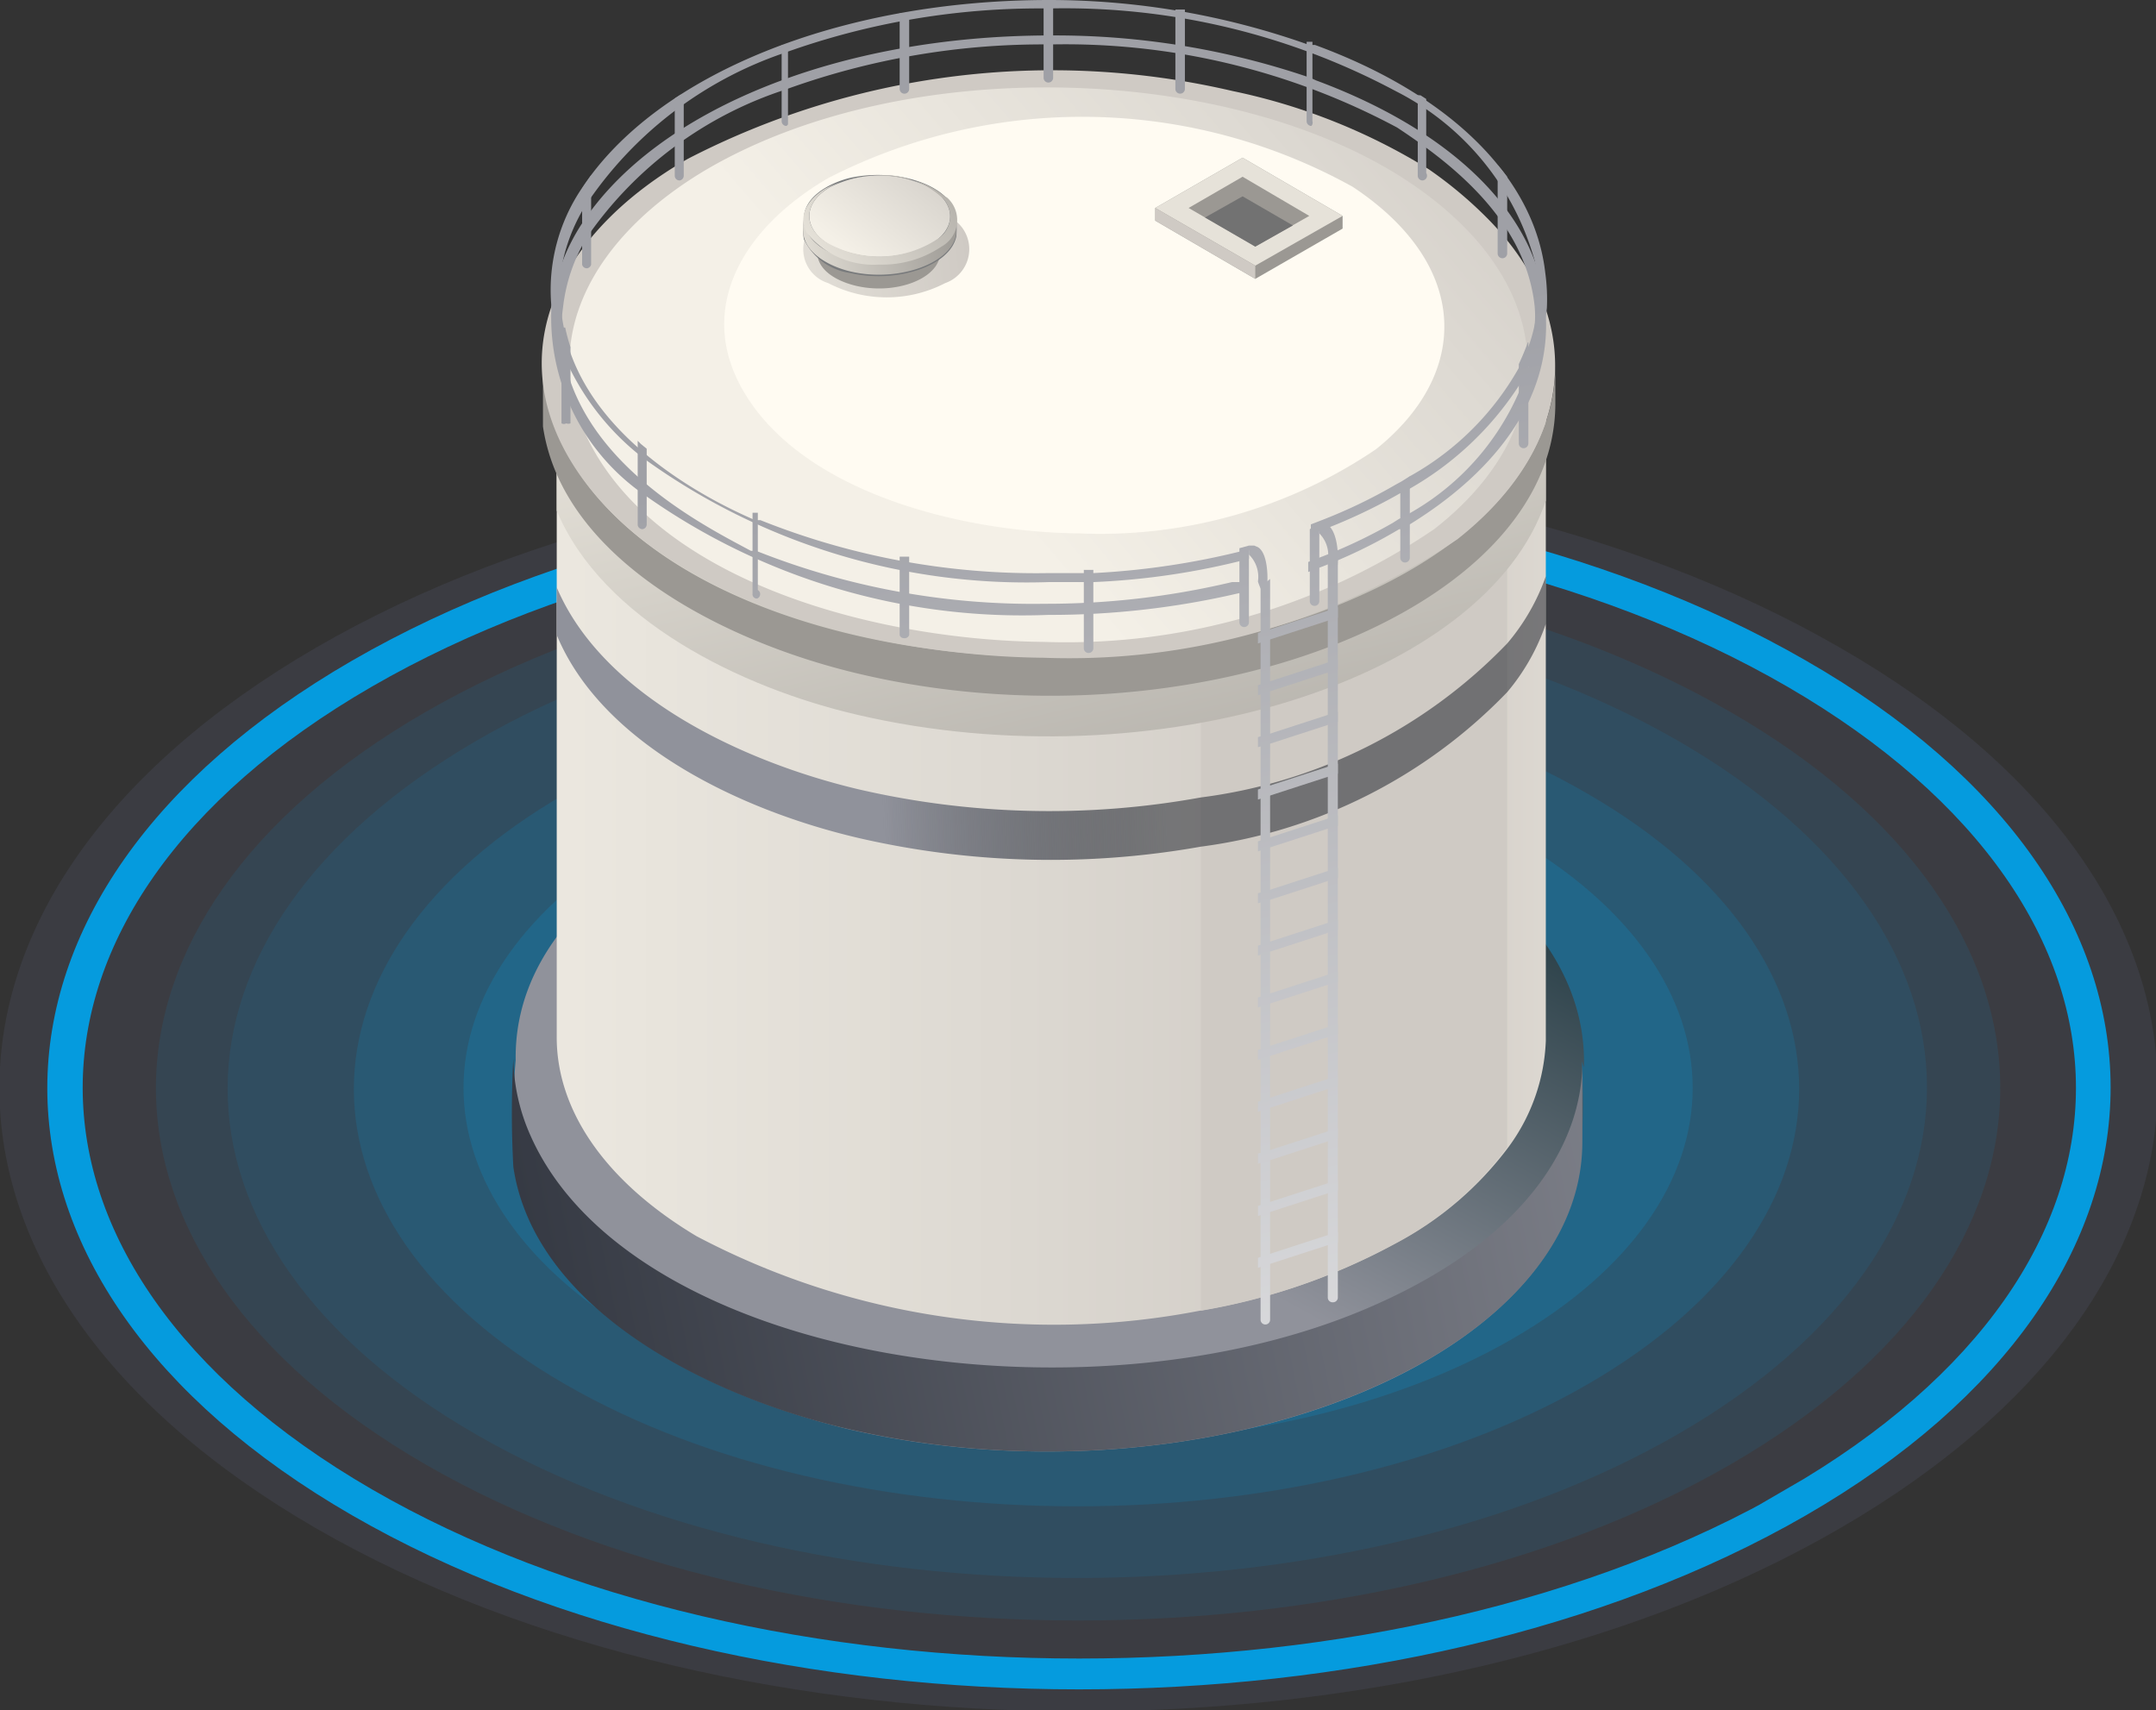 <svg xmlns="http://www.w3.org/2000/svg" xmlns:xlink="http://www.w3.org/1999/xlink" viewBox="0 0 40.74 32.32"><rect x="0" y="0" width="40.74" height="32.32" fill="#333333" stroke="none"/><defs><style>.cls-1,.cls-2,.cls-5,.cls-6,.cls-7,.cls-8{fill:#059bde;}.cls-1{opacity:0.3;}.cls-2{opacity:0.5;}.cls-3,.cls-7{opacity:0.2;}.cls-3{fill:url(#Безымянный_градиент_33);}.cls-4{fill:none;stroke:#059bde;stroke-miterlimit:10;stroke-width:0.5px;}.cls-5{opacity:0.1;}.cls-6{opacity:0.15;}.cls-8{opacity:0.25;}.cls-9{fill:url(#Безымянный_градиент_39);}.cls-10{isolation:isolate;}.cls-11{fill:url(#Безымянный_градиент_41);}.cls-12{fill:url(#linear-gradient);}.cls-13{fill:#cfcac4;}.cls-14{fill:url(#New_Gradient_Swatch_copy_29);}.cls-15{fill:url(#Безымянный_градиент_171);}.cls-16{fill:#9b9893;}.cls-17{fill:url(#linear-gradient-2);}.cls-18{fill:url(#Безымянный_градиент_44);}.cls-19{fill:url(#Безымянный_градиент_44-2);}.cls-20{fill:url(#Безымянный_градиент_44-3);}.cls-21{fill:url(#Безымянный_градиент_44-4);}.cls-22{fill:url(#Безымянный_градиент_44-5);}.cls-23{fill:url(#Безымянный_градиент_44-6);}.cls-24{fill:url(#Безымянный_градиент_44-7);}.cls-25{fill:url(#Безымянный_градиент_44-8);}.cls-26{fill:url(#Безымянный_градиент_44-9);}.cls-27{fill:url(#Безымянный_градиент_44-10);}.cls-28{fill:url(#Безымянный_градиент_44-11);}.cls-29{fill:url(#Безымянный_градиент_44-12);}.cls-30{fill:url(#Безымянный_градиент_44-13);}.cls-31{fill:url(#Безымянный_градиент_44-14);}.cls-32{fill:url(#Безымянный_градиент_44-15);}.cls-33{fill:url(#Безымянный_градиент_44-16);}.cls-34{fill:url(#Безымянный_градиент_44-17);}.cls-35{fill:url(#Безымянный_градиент_44-18);}.cls-36{fill:url(#Безымянный_градиент_44-19);}.cls-37{fill:url(#Безымянный_градиент_44-20);}.cls-38{fill:url(#Безымянный_градиент_44-21);}.cls-39{fill:url(#Безымянный_градиент_44-22);}.cls-40{fill:url(#Безымянный_градиент_44-23);}.cls-41{fill:url(#Безымянный_градиент_44-24);}.cls-42{fill:url(#Безымянный_градиент_44-25);}.cls-43{fill:url(#Безымянный_градиент_44-26);}.cls-44{fill:url(#Безымянный_градиент_44-27);}.cls-45{fill:url(#Безымянный_градиент_44-28);}.cls-46{fill:url(#Безымянный_градиент_44-29);}.cls-47{fill:url(#Безымянный_градиент_44-30);}.cls-48{fill:url(#Безымянный_градиент_44-31);}.cls-49{fill:url(#Безымянный_градиент_44-32);}.cls-50{fill:url(#Безымянный_градиент_44-33);}.cls-51{fill:url(#Безымянный_градиент_44-34);}.cls-52{fill:url(#Безымянный_градиент_44-35);}.cls-53{fill:url(#Безымянный_градиент_44-36);}.cls-54{fill:url(#Безымянный_градиент_44-37);}.cls-55{fill:#fffbf2;}.cls-56{fill:#e6e2d9;}.cls-57{fill:#727272;}.cls-58{fill:url(#linear-gradient-3);}.cls-59{fill:#787a7c;}.cls-60{fill:url(#linear-gradient-4);}.cls-61{fill:url(#New_Gradient_Swatch_copy_29-2);}.cls-62{fill:url(#New_Gradient_Swatch_copy_29-3);}</style><linearGradient id="Безымянный_градиент_33" y1="20.56" x2="40.74" y2="20.56" gradientUnits="userSpaceOnUse"><stop offset="0" stop-color="#5b607d"/><stop offset="0.84" stop-color="#5b607d"/></linearGradient><linearGradient id="Безымянный_градиент_39" x1="25.02" y1="11.14" x2="19.21" y2="21.89" gradientUnits="userSpaceOnUse"><stop offset="0" stop-color="#001e26"/><stop offset="1" stop-color="#90929b"/></linearGradient><linearGradient id="Безымянный_градиент_41" x1="36.15" y1="19.47" x2="0.24" y2="26.86" gradientUnits="userSpaceOnUse"><stop offset="0" stop-color="#90929b"/><stop offset="1" stop-color="#131822"/></linearGradient><linearGradient id="linear-gradient" x1="34.4" y1="16.21" x2="5.58" y2="16.21" gradientUnits="userSpaceOnUse"><stop offset="0" stop-color="#f4f0e7"/><stop offset="0" stop-color="#f4f0e7"/><stop offset="0.28" stop-color="#cfcac4"/><stop offset="0.54" stop-color="#ddd9d2"/><stop offset="1" stop-color="#f4f0e7"/></linearGradient><linearGradient id="New_Gradient_Swatch_copy_29" x1="19.27" y1="6.05" x2="22.64" y2="20.15" gradientUnits="userSpaceOnUse"><stop offset="0" stop-color="#e6e2d9"/><stop offset="1" stop-color="#9b9893"/></linearGradient><linearGradient id="Безымянный_градиент_171" x1="16.61" y1="13.64" x2="22" y2="13.45" gradientUnits="userSpaceOnUse"><stop offset="0" stop-color="#90929b"/><stop offset="1" stop-color="#131822" stop-opacity="0.5"/></linearGradient><linearGradient id="linear-gradient-2" x1="31.72" y1="-3.3" x2="17.96" y2="8.47" xlink:href="#linear-gradient"/><linearGradient id="Безымянный_градиент_44" x1="20.21" y1="7.33" x2="26.68" y2="37.49" gradientUnits="userSpaceOnUse"><stop offset="0" stop-color="#9fa0a6"/><stop offset="1" stop-color="#fff"/></linearGradient><linearGradient id="Безымянный_градиент_44-2" x1="20.07" y1="7.36" x2="26.54" y2="37.52" xlink:href="#Безымянный_градиент_44"/><linearGradient id="Безымянный_градиент_44-3" x1="21.18" y1="7.12" x2="27.65" y2="37.28" xlink:href="#Безымянный_градиент_44"/><linearGradient id="Безымянный_градиент_44-4" x1="19.69" y1="7.44" x2="26.16" y2="37.6" xlink:href="#Безымянный_градиент_44"/><linearGradient id="Безымянный_градиент_44-5" x1="22.6" y1="6.81" x2="29.07" y2="36.98" xlink:href="#Безымянный_градиент_44"/><linearGradient id="Безымянный_градиент_44-6" x1="25.76" y1="6.13" x2="32.23" y2="36.3" xlink:href="#Безымянный_градиент_44"/><linearGradient id="Безымянный_градиент_44-7" x1="23.96" y1="6.52" x2="30.42" y2="36.69" xlink:href="#Безымянный_градиент_44"/><linearGradient id="Безымянный_градиент_44-8" x1="28.39" y1="5.57" x2="34.86" y2="35.73" xlink:href="#Безымянный_градиент_44"/><linearGradient id="Безымянный_градиент_44-9" x1="28.7" y1="5.51" x2="35.17" y2="35.67" xlink:href="#Безымянный_градиент_44"/><linearGradient id="Безымянный_градиент_44-10" x1="27.55" y1="5.75" x2="34.01" y2="35.92" xlink:href="#Безымянный_градиент_44"/><linearGradient id="Безымянный_градиент_44-11" x1="25.76" y1="6.14" x2="32.23" y2="36.3" xlink:href="#Безымянный_градиент_44"/><linearGradient id="Безымянный_градиент_44-12" x1="23.51" y1="6.62" x2="29.98" y2="36.78" xlink:href="#Безымянный_градиент_44"/><linearGradient id="Безымянный_градиент_44-13" x1="18.52" y1="7.69" x2="24.99" y2="37.85" xlink:href="#Безымянный_градиент_44"/><linearGradient id="Безымянный_градиент_44-14" x1="16.28" y1="8.17" x2="22.75" y2="38.33" xlink:href="#Безымянный_градиент_44"/><linearGradient id="Безымянный_градиент_44-15" x1="14.14" y1="8.63" x2="20.61" y2="38.79" xlink:href="#Безымянный_градиент_44"/><linearGradient id="Безымянный_градиент_44-16" x1="12.14" y1="9.06" x2="18.61" y2="39.22" xlink:href="#Безымянный_градиент_44"/><linearGradient id="Безымянный_градиент_44-17" x1="11.13" y1="9.28" x2="17.59" y2="39.44" xlink:href="#Безымянный_градиент_44"/><linearGradient id="Безымянный_градиент_44-18" x1="12.11" y1="9.06" x2="18.58" y2="39.23" xlink:href="#Безымянный_градиент_44"/><linearGradient id="Безымянный_градиент_44-19" x1="13.92" y1="8.68" x2="20.38" y2="38.84" xlink:href="#Безымянный_градиент_44"/><linearGradient id="Безымянный_градиент_44-20" x1="16.41" y1="8.14" x2="22.87" y2="38.31" xlink:href="#Безымянный_градиент_44"/><linearGradient id="Безымянный_градиент_44-21" x1="21.52" y1="7.04" x2="27.99" y2="37.21" xlink:href="#Безымянный_градиент_44"/><linearGradient id="Безымянный_градиент_44-22" x1="23.41" y1="6.64" x2="29.88" y2="36.82" xlink:href="#Безымянный_градиент_44"/><linearGradient id="Безымянный_градиент_44-23" x1="23.21" y1="6.68" x2="29.68" y2="36.86" xlink:href="#Безымянный_градиент_44"/><linearGradient id="Безымянный_градиент_44-24" x1="23.01" y1="6.72" x2="29.48" y2="36.91" xlink:href="#Безымянный_градиент_44"/><linearGradient id="Безымянный_градиент_44-25" x1="22.81" y1="6.76" x2="29.28" y2="36.95" xlink:href="#Безымянный_градиент_44"/><linearGradient id="Безымянный_градиент_44-26" x1="22.6" y1="6.81" x2="29.07" y2="36.99" xlink:href="#Безымянный_градиент_44"/><linearGradient id="Безымянный_градиент_44-27" x1="22.4" y1="6.85" x2="28.87" y2="37.03" xlink:href="#Безымянный_градиент_44"/><linearGradient id="Безымянный_градиент_44-28" x1="22.2" y1="6.89" x2="28.67" y2="37.08" xlink:href="#Безымянный_градиент_44"/><linearGradient id="Безымянный_градиент_44-29" x1="22" y1="6.93" x2="28.47" y2="37.12" xlink:href="#Безымянный_градиент_44"/><linearGradient id="Безымянный_градиент_44-30" x1="21.8" y1="6.98" x2="28.27" y2="37.16" xlink:href="#Безымянный_градиент_44"/><linearGradient id="Безымянный_градиент_44-31" x1="21.59" y1="7.02" x2="28.07" y2="37.2" xlink:href="#Безымянный_градиент_44"/><linearGradient id="Безымянный_градиент_44-32" x1="21.39" y1="7.06" x2="27.86" y2="37.25" xlink:href="#Безымянный_градиент_44"/><linearGradient id="Безымянный_градиент_44-33" x1="21.19" y1="7.1" x2="27.66" y2="37.29" xlink:href="#Безымянный_градиент_44"/><linearGradient id="Безымянный_градиент_44-34" x1="20.99" y1="7.15" x2="27.46" y2="37.33" xlink:href="#Безымянный_градиент_44"/><linearGradient id="Безымянный_градиент_44-35" x1="24.3" y1="6.45" x2="30.76" y2="36.61" xlink:href="#Безымянный_градиент_44"/><linearGradient id="Безымянный_градиент_44-36" x1="22.94" y1="6.74" x2="29.41" y2="36.9" xlink:href="#Безымянный_градиент_44"/><linearGradient id="Безымянный_градиент_44-37" x1="22.88" y1="6.75" x2="29.34" y2="36.92" xlink:href="#Безымянный_градиент_44"/><linearGradient id="linear-gradient-3" x1="20.72" y1="4.2" x2="11.98" y2="5.33" xlink:href="#linear-gradient"/><linearGradient id="linear-gradient-4" x1="18.3" y1="1.97" x2="16.07" y2="4.78" xlink:href="#linear-gradient"/><linearGradient id="New_Gradient_Swatch_copy_29-2" x1="14.96" y1="4.87" x2="18.17" y2="4.23" xlink:href="#New_Gradient_Swatch_copy_29"/><linearGradient id="New_Gradient_Swatch_copy_29-3" x1="15.56" y1="4.96" x2="18.89" y2="2.38" xlink:href="#New_Gradient_Swatch_copy_29"/></defs><title>unit-img</title><g id="Слой_2" data-name="Слой 2"><g id="Layer_1" data-name="Layer 1"><path class="cls-1" d="M25.21,17.77c2.67,1.54,2.67,4,0,5.58a10.72,10.72,0,0,1-9.68,0c-2.67-1.54-2.67-4,0-5.58A10.72,10.72,0,0,1,25.21,17.77Z"/><path class="cls-2" d="M23.79,18.59c1.88,1.09,1.88,2.85,0,3.94a7.56,7.56,0,0,1-6.84,0c-1.89-1.09-1.89-2.85,0-3.94A7.56,7.56,0,0,1,23.79,18.59Z"/><path class="cls-3" d="M34.77,12.24c8,4.6,8,12,0,16.64s-20.85,4.59-28.8,0-8-12,0-16.64S26.82,7.65,34.77,12.24Z"/><path class="cls-4" d="M34,12.7c-7.52-4.34-19.71-4.34-27.22,0s-7.52,11.38,0,15.72,19.7,4.34,27.22,0S41.5,17,34,12.7Zm-.1,15.66c-7.46,4.31-19.56,4.31-27,0s-7.46-11.29,0-15.6,19.57-4.31,27,0S41.35,24.05,33.88,28.36Z"/><path class="cls-5" d="M32.69,13.45c6.81,3.92,6.81,10.3,0,14.23s-17.84,3.92-24.64,0-6.81-10.31,0-14.23S25.89,9.52,32.69,13.45Z"/><path class="cls-5" d="M31.71,14c6.27,3.62,6.27,9.48,0,13.1S15.29,30.73,9,27.11,2.76,17.63,9,14,25.45,10.39,31.71,14Z"/><path class="cls-6" d="M30,15c5.33,3.08,5.33,8.08,0,11.16s-14,3.07-19.32,0-5.33-8.08,0-11.16S24.69,11.91,30,15Z"/><path class="cls-7" d="M28.58,15.82c4.54,2.62,4.54,6.86,0,9.48s-11.89,2.62-16.42,0-4.54-6.86,0-9.48S24.05,13.2,28.58,15.82Z"/><path class="cls-8" d="M27.12,16.66c3.73,2.15,3.73,5.65,0,7.8a14.93,14.93,0,0,1-13.5,0c-3.73-2.15-3.73-5.65,0-7.8A14.93,14.93,0,0,1,27.12,16.66Z"/><path class="cls-9" d="M29.93,20.17c.13-4.34-7.41-7.17-14-5.57-2.91.71-6.35,2.58-6.18,5.59,0-.07,0-.14,0-.21a8.05,8.05,0,0,0,.15,2.55C10.56,25,13.56,26.4,16,27h0c6.17,1.45,13.18-.91,13.84-4.84a12.74,12.74,0,0,0,.05-2.1Z"/><g class="cls-10"><path class="cls-11" d="M25.89,24.7c-5.39,2.34-14,1-15.87-3.25A3.69,3.69,0,0,1,9.7,20h0a18.8,18.8,0,0,0,0,2.05c.39,2.66,3.61,4.32,6.31,4.95h0c6.58,1.54,13.87-1.24,13.89-5.4V20C29.93,21.5,28.94,23.38,25.89,24.7Z"/></g><path class="cls-12" d="M29.21,7.46v2l0,10.21a3.61,3.61,0,0,1-.7,2,6.38,6.38,0,0,1-2.14,1.83,11.76,11.76,0,0,1-3.65,1.26,14.47,14.47,0,0,1-9.56-1.4c-1.77-1.06-2.65-2.42-2.64-3.78l0-9.94V7.4c0,.83,6.76,1.19,12.16,1l.63,0C26.59,8.3,29.21,8,29.21,7.46Z"/><path class="cls-13" d="M28.48,8.42V21.68a6.38,6.38,0,0,1-2.14,1.83,11.76,11.76,0,0,1-3.65,1.26V8.42Z"/><path class="cls-14" d="M29.21,7.46v2c-1.13,3.4-7.41,5.35-13,4.05h0C14,13,11.38,11.71,10.52,9.65V7.4C10.52,8.77,29.21,8.87,29.21,7.46Z"/><path class="cls-15" d="M29.21,10.89v.9a4,4,0,0,1-.73,1.29A9.8,9.8,0,0,1,22.69,16a16.17,16.17,0,0,1-6.45-.16h0C14,15.32,11.38,14.07,10.52,12v-.9c.87,2.05,3.51,3.3,5.72,3.82h0a16,16,0,0,0,6.45.15,9.74,9.74,0,0,0,5.79-2.91A4,4,0,0,0,29.21,10.89Z"/><g class="cls-10"><path class="cls-16" d="M25.56,11.32c-5.09,2.22-13.22,1-15-3.08a3.56,3.56,0,0,1-.3-1.39h0c0,1.32,0,.84,0,1.21.37,2.51,3.42,4.08,6,4.68h0c6.22,1.46,13.12-1.17,13.13-5.11V6.91C29.39,8.3,28.45,10.07,25.56,11.32Z"/><path class="cls-13" d="M28.12,4.14A7.8,7.8,0,0,0,27,3.2a11.44,11.44,0,0,0-3.71-1.48A15,15,0,0,0,13,3C10.71,4.31,9.5,6.44,10.72,8.6c1.55,2.73,5.82,3.8,9,3.83a13.09,13.09,0,0,0,7.82-2.24C29.77,8.43,30,6.05,28.12,4.14Z"/><path class="cls-17" d="M26.58,3.41C23.24,1.22,17.16,1,13.39,3.18c-2.18,1.27-3.33,3.28-2.17,5.33,1.46,2.58,5.5,3.59,8.49,3.62A12.37,12.37,0,0,0,27.1,10C29.55,8.09,29.52,5.35,26.58,3.41Z"/></g><path class="cls-18" d="M29.2,5.16C29,3.38,27.44,1.8,24.85.85l-.11,0A14.66,14.66,0,0,0,19.83,0C15.88,0,12.42,1.4,11,3.55a3.43,3.43,0,0,0-.58,2.25,3.28,3.28,0,0,0,.21.86,4.87,4.87,0,0,0,1.53,2A12.34,12.34,0,0,0,19.82,11h.84a13.91,13.91,0,0,0,2.94-.44v-.18a14.65,14.65,0,0,1-2.94.45h-.84a14,14,0,0,1-5.45-1l-.1,0c-.84-.36-2.86-1.39-3.49-3.16a4.05,4.05,0,0,1-.17-.75,3.1,3.1,0,0,1,0-.86,3.38,3.38,0,0,1,.43-1.14A7.35,7.35,0,0,1,14.82,1a14.25,14.25,0,0,1,5-.84,13.27,13.27,0,0,1,6.55,1.56A5.13,5.13,0,0,1,29,4.93a2.45,2.45,0,0,1,.05.55,1.67,1.67,0,0,1,0,.32,3.07,3.07,0,0,1-.14.67c-.05.14-.11.28-.17.41A5.34,5.34,0,0,1,26.64,9l-.16.1h0l-.11.06a9.81,9.81,0,0,1-1.42.68l-.18.07v.19l.18-.07a10.52,10.52,0,0,0,1.51-.71l0,0h0l.05,0,.12-.08A6,6,0,0,0,28.7,7.29a2.91,2.91,0,0,0,.18-.35A1.89,1.89,0,0,0,29,6.73a3.29,3.29,0,0,0,.23-.91A3.64,3.64,0,0,0,29.2,5.16Z"/><path class="cls-19" d="M29.2,5.83h0A3.51,3.51,0,0,0,29,4.93c-.53-1.41-2-2.62-4.13-3.41l-.11-.05a14.87,14.87,0,0,0-4.91-.8C15.88.67,12.42,2.06,11,4.22a3.78,3.78,0,0,0-.37.72,3.28,3.28,0,0,0-.21.86,4.07,4.07,0,0,0,1.74,3.54,12.34,12.34,0,0,0,7.65,2.28,15.64,15.64,0,0,0,3.6-.41h0l.11,0h0V11h-.05l-.11,0h-.08a15.18,15.18,0,0,1-3.54.41,14.15,14.15,0,0,1-5.45-1l-.1,0C13.43,10,11.41,9,10.78,7.21a3.41,3.41,0,0,1-.14-.55,3.09,3.09,0,0,1,0-.86,3.26,3.26,0,0,1,.46-1.33,7.29,7.29,0,0,1,3.75-2.78,14.25,14.25,0,0,1,5-.85,13.28,13.28,0,0,1,6.55,1.57C27.29,3,28.83,4.1,29,5.8a2,2,0,0,1,0,.34,3,3,0,0,1-.06.59,4.85,4.85,0,0,1-2.51,3.08l-.11.07a9.78,9.78,0,0,1-1.42.67l-.18.07v.19l.18-.07A9.54,9.54,0,0,0,26.44,10l0,0,.05,0C28.4,8.87,29.35,7.39,29.2,5.83Z"/><path class="cls-20" d="M19.81,1.56a.09.09,0,0,1-.09-.09V0h.18V1.47A.09.09,0,0,1,19.81,1.56Z"/><path class="cls-21" d="M20.66,10.76v1.49a.09.09,0,0,1-.18,0V10.77h.18Z"/><path class="cls-22" d="M23.6,10.31v1.45a.09.09,0,1,1-.18,0v-1.4Z"/><path class="cls-23" d="M26.64,9v1.54a.09.09,0,1,1-.18,0V9.15Z"/><path class="cls-24" d="M24.93,9.89v1.47a.09.09,0,1,1-.18,0V10Z"/><path class="cls-25" d="M28.88,6.47V8.38a.09.09,0,0,1-.18,0V6.88c.06-.13.12-.27.17-.41Z"/><path class="cls-26" d="M28.39,4.88a.09.09,0,0,1-.09-.09V3.12l.07.08.11.14h0V4.79A.09.09,0,0,1,28.39,4.88Z"/><path class="cls-27" d="M26.88,3.41a.09.09,0,0,1-.09-.09V1.8l.05,0,.11.07h0v1.4A.09.09,0,0,1,26.88,3.41Z"/><path class="cls-28" d="M24.78,2.38a.09.09,0,0,1-.09-.09V.79l0,0,.11,0h0V2.29A.09.09,0,0,1,24.78,2.38Z"/><path class="cls-29" d="M22.3,1.77a.09.09,0,0,1-.09-.09V.18h.18V1.68A.09.09,0,0,1,22.3,1.77Z"/><path class="cls-30" d="M17.08,1.77A.09.09,0,0,1,17,1.68V.25l.18,0V1.68A.09.09,0,0,1,17.08,1.77Z"/><path class="cls-31" d="M14.86,2.38a.09.09,0,0,1-.09-.09V.85h0l.12,0h0v1.5A.09.09,0,0,1,14.86,2.38Z"/><path class="cls-32" d="M12.84,3.41a.09.09,0,0,1-.09-.09V1.86h0l.11-.07.06,0V3.32A.09.09,0,0,1,12.84,3.41Z"/><path class="cls-33" d="M11.09,5.07A.09.09,0,0,1,11,5V3.56h0l.11-.16.06-.09V5A.09.09,0,0,1,11.09,5.07Z"/><path class="cls-34" d="M10.7,8A.09.09,0,0,1,10.61,8V6.19h.07a3.47,3.47,0,0,0,.1.37V8A.1.1,0,0,1,10.7,8Z"/><path class="cls-35" d="M12.14,10a.09.09,0,0,1-.09-.08V8.33l.06.06.11.09h0V9.91A.09.09,0,0,1,12.14,10Z"/><path class="cls-36" d="M14.31,11.31a.08.08,0,0,1-.09-.09V9.69l0,0,.1,0h0v1.46A.09.09,0,0,1,14.31,11.31Z"/><path class="cls-37" d="M17.08,12.06A.08.08,0,0,1,17,12V10.52l.18,0V12A.09.09,0,0,1,17.08,12.06Z"/><path class="cls-38" d="M24,10.94v14a.09.09,0,0,1-.18,0V11h0l.11,0Z"/><polygon class="cls-39" points="25.28 11.48 25.28 11.67 25.09 11.73 23.95 12.1 23.77 12.16 23.77 11.96 23.95 11.91 25.09 11.54 25.28 11.48"/><polygon class="cls-40" points="25.28 12.46 25.28 12.65 25.09 12.71 23.95 13.08 23.77 13.14 23.77 12.95 23.95 12.89 25.09 12.52 25.28 12.46"/><polygon class="cls-41" points="25.28 13.45 25.28 13.64 25.09 13.7 23.95 14.07 23.77 14.12 23.77 13.93 23.95 13.88 25.09 13.51 25.28 13.45"/><polygon class="cls-42" points="25.28 14.43 25.28 14.62 25.09 14.68 23.95 15.05 23.77 15.11 23.77 14.92 23.95 14.86 25.09 14.49 25.28 14.43"/><polygon class="cls-43" points="25.28 15.41 25.28 15.61 25.09 15.66 23.95 16.03 23.77 16.09 23.77 15.9 23.95 15.84 25.09 15.47 25.28 15.41"/><polygon class="cls-44" points="25.28 16.4 25.28 16.59 25.09 16.65 23.95 17.02 23.77 17.07 23.77 16.88 23.95 16.83 25.09 16.46 25.28 16.4"/><polygon class="cls-45" points="25.28 17.38 25.28 17.57 25.09 17.63 23.95 18 23.77 18.06 23.77 17.87 23.95 17.81 25.09 17.44 25.28 17.38"/><polygon class="cls-46" points="25.28 18.36 25.28 18.56 25.09 18.61 23.95 18.98 23.77 19.04 23.77 18.85 23.95 18.79 25.09 18.42 25.28 18.36"/><polygon class="cls-47" points="25.28 19.35 25.28 19.54 25.09 19.6 23.95 19.97 23.77 20.03 23.77 19.84 23.95 19.78 25.09 19.41 25.28 19.35"/><polygon class="cls-48" points="25.28 20.33 25.28 20.52 25.09 20.58 23.95 20.95 23.77 21.01 23.77 20.82 23.95 20.76 25.09 20.39 25.28 20.33"/><polygon class="cls-49" points="25.28 21.32 25.28 21.51 25.09 21.57 23.95 21.94 23.77 21.99 23.77 21.8 23.95 21.75 25.09 21.38 25.28 21.32"/><polygon class="cls-50" points="25.28 22.3 25.28 22.49 25.09 22.55 23.95 22.92 23.77 22.98 23.77 22.79 23.95 22.73 25.09 22.36 25.28 22.3"/><polygon class="cls-51" points="25.28 23.28 25.28 23.48 25.09 23.53 23.95 23.9 23.77 23.96 23.77 23.77 23.95 23.71 25.09 23.34 25.28 23.28"/><path class="cls-52" d="M25.28,10.52c0,.11,0,.28-.05.29s-.1-.13-.14-.22a.58.58,0,0,0-.16-.51.19.19,0,0,1,0-.08.37.37,0,0,1,0-.11C25.19,9.83,25.28,10.23,25.28,10.52Z"/><path class="cls-53" d="M23.77,10.34c.15.09.18.4.18.58s0,.29-.05.29-.1-.13-.13-.22a.59.59,0,0,0-.17-.51s0-.05,0-.07a.31.31,0,0,1,0-.1h.1Z"/><path class="cls-54" d="M25.28,10.52v14a.09.09,0,0,1-.09.09.09.09,0,0,1-.1-.09V10.59Z"/><path class="cls-55" d="M25.56,3.53a10.53,10.53,0,0,0-9.9-.17c-1.64.95-2.5,2.47-1.63,4,1.1,1.94,4.13,2.7,6.37,2.72A9.28,9.28,0,0,0,26,8.49C27.8,7.05,27.78,5,25.56,3.53Z"/><polygon class="cls-16" points="21.83 4.17 23.72 5.27 25.37 4.32 25.37 4.08 23.48 2.98 21.83 3.93 21.83 4.17"/><polygon class="cls-56" points="21.83 3.93 23.72 5.02 25.37 4.08 23.48 2.98 21.83 3.93"/><polygon class="cls-16" points="24.74 4.08 23.48 3.34 22.46 3.93 23.72 4.66 24.74 4.08"/><polygon class="cls-57" points="24.43 4.26 23.48 3.71 22.77 4.11 23.72 4.66 24.43 4.26"/><polygon class="cls-13" points="21.83 3.93 21.83 4.17 23.72 5.27 23.72 5.02 21.83 3.93"/><path class="cls-58" d="M17.87,4.07a2.48,2.48,0,0,0-2.22,0,.67.67,0,0,0,0,1.28,2.4,2.4,0,0,0,2.21,0A.68.68,0,0,0,17.87,4.07Z"/><path class="cls-16" d="M17.78,4.6c0-.5-.85-.82-1.61-.64-.33.08-.73.3-.71.64v0a1,1,0,0,0,0,.29c.08.28.42.44.71.51h0c.71.17,1.51-.1,1.59-.56,0,0,0-.06,0-.24Z"/><path class="cls-59" d="M18.07,4.16c0-.62-1.06-1-2-.8-.41.1-.9.37-.88.8v0a1.09,1.09,0,0,0,0,.36,1.15,1.15,0,0,0,.88.64h0c.87.2,1.88-.13,2-.69a1.65,1.65,0,0,0,0-.3Z"/><g class="cls-10"><path class="cls-60" d="M17.56,3.54a2.08,2.08,0,0,0-1.88,0c-.52.3-.51.79,0,1.09a2.08,2.08,0,0,0,1.88,0C18.09,4.33,18.08,3.84,17.56,3.54Z"/><path class="cls-61" d="M17.49,4.8c-.77.34-2,.15-2.26-.46a.54.54,0,0,1-.05-.21h0a1.58,1.58,0,0,0,0,.29c.05.38.51.62.89.71h0c.93.22,2-.18,2-.77V4.14C18.07,4.35,17.92,4.61,17.49,4.8Z"/><path class="cls-62" d="M17.81,3.74a.5.5,0,0,1-.07.76,2,2,0,0,1-2.14.07c-.68-.47-.17-1.2.9-1.25A1.67,1.67,0,0,1,17.81,3.74Zm.07,0a1.24,1.24,0,0,0-.18-.14,1.64,1.64,0,0,0-.56-.22,2.25,2.25,0,0,0-1.54.18c-.35.21-.53.53-.35.85A1.63,1.63,0,0,0,16.61,5a2,2,0,0,0,1.18-.34A.57.57,0,0,0,17.88,3.72Z"/></g></g></g></svg>